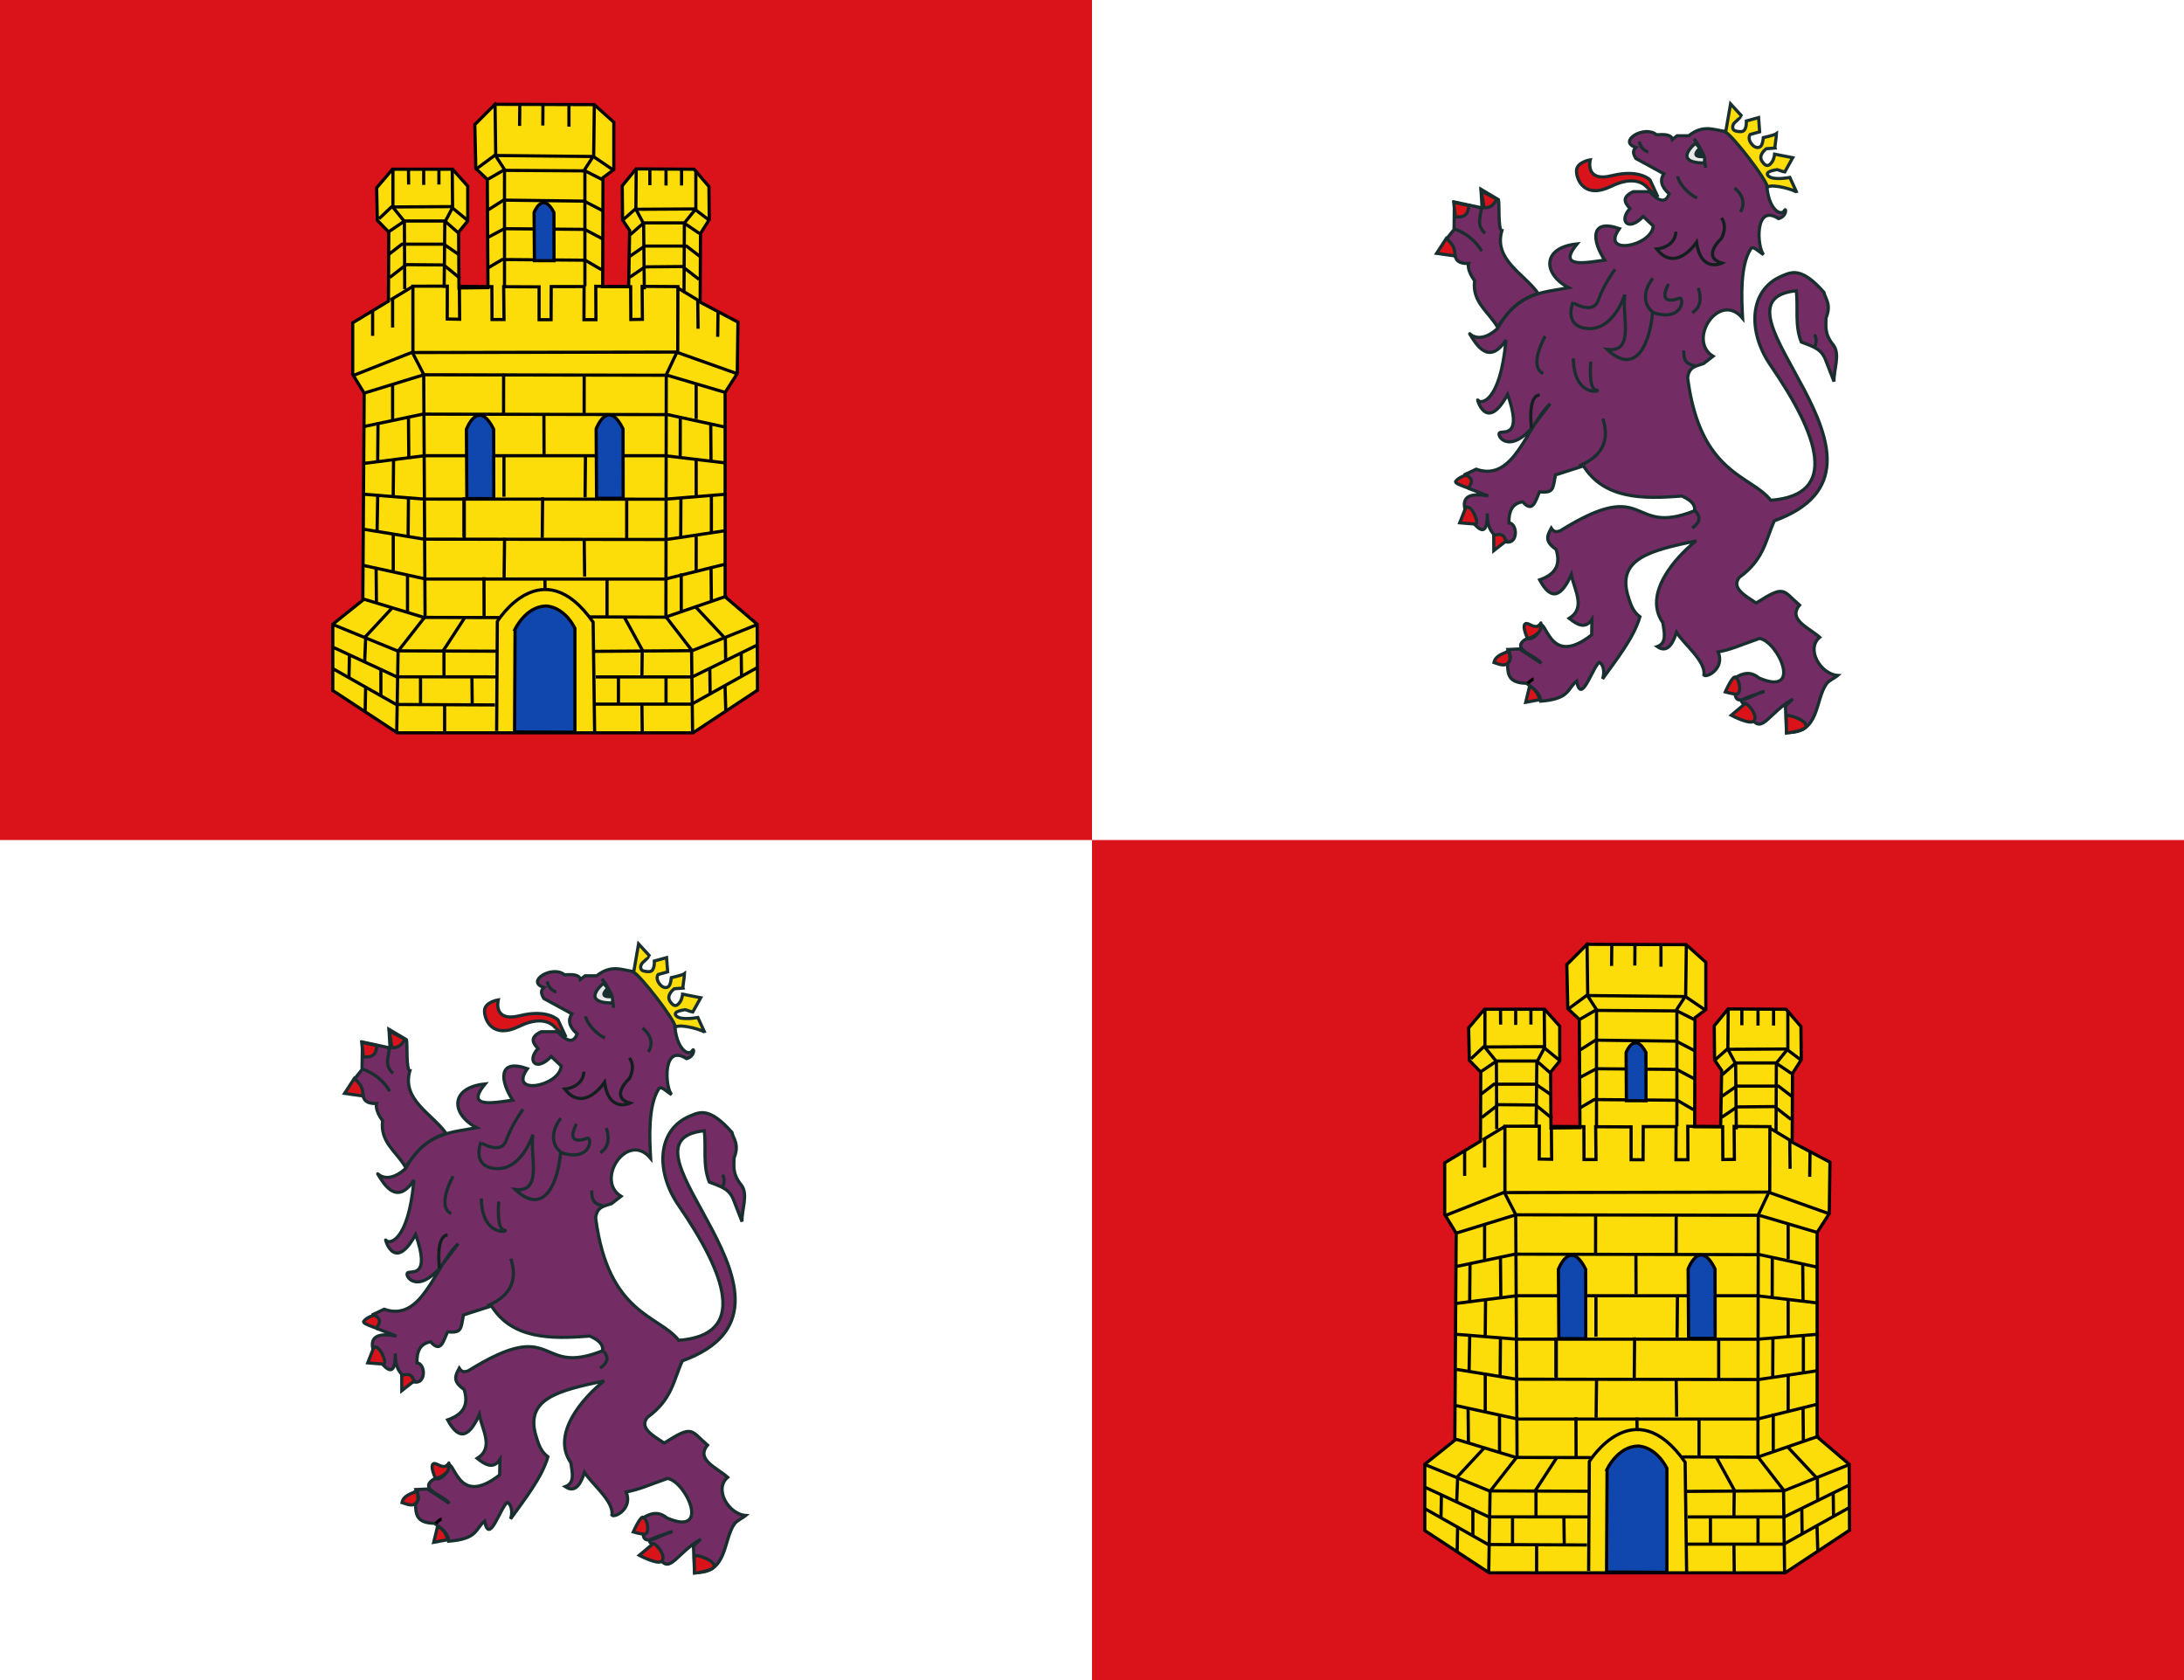 <?xml version="1.0" encoding="UTF-8"?><svg version="1.0" viewBox="0 0 650 500" xmlns="http://www.w3.org/2000/svg" xmlns:xlink="http://www.w3.org/1999/xlink"><rect width="650" height="500" fill="#da121a"/><rect y="250" width="325" height="250" fill="#fff"/><rect x="325" width="325" height="250" fill="#fff"/><g transform="translate(-895.63 -1494.7)"><g id="a" transform="matrix(.944 0 0 .944 58.636 111.27)"><path d="m1027.3 1822.8c-4.527-6.297-14.082-10.582-11.431-19.752-1.245 0-0.751-8.935-1.061-9.759l-5.538-3.292 0.353 5.879-8.726-1.885-0.112 8.704-2.357 2.939 2.946 6.055c0.118-0.059 0.118 1.822 4.007 1.705 0 0-0.707 1.906 1.885 5.433-0.848 6.751 4.367 9.718 7.188 14.555 3.11-3.816 5.24-7.961 12.845-10.582z" fill="#742c64" stroke="#192e2e"/><path d="m1064.6 1772.8c-3.829-3.158-12.353 2.149-6.5 3.991-1.23 1.164-0.665 2.328 0 3.492l8.833 4.822c-1.273 1.954-0.923 4.043 1.667 6.318-1.089 3.153-3.302 2.379-6.166-0.665h-5.166c-3.764 1.774-2.623 3.547-1 5.321-3.647 3.818-0.617 7.524 4.166 2.494l3.167 2.993c-0.586 6.539-16.876 9.462-10.666 0.831-9.571-3.336-8.52 4.08-4.637 9.946-5.08 0.602-15.461 3.016-8.695-5.125-11.324 1.157-10.729 9.611-2.667 13.801-7.847 1.547-15.926 1.247-22.498 12.969-6.747 5.964-9.749-0.054-8.618 1.764 1.882 3.025 5.881 10.045 11.341 1.779-1.801 20.071-8.173 20.306-8.826 18.921-0.679-1.441 2.405 11.067 9.351-1.781 4.717 13.453-1.068 11.46-2.422 12.026-1.452 0.607 2.611 7.164 10.173-1.616l5.666-7.482c-7.499 7.182-11.347 24.899-23.348 20.647l-3.5 1.663 1.35 4.461 6 2.328c-5.551-1.038-8.442 0.046-7.333 4.323 2.627 4.874 7.164 10.71 7 1.164-0.098 6.196 2.902 7.533 5.833 8.979 3.993 0.877 3.701-5.88 1-5.986-0.105-3.664 1.028-6.171 4.333-6.651 3.306 3.804 4.058-0.595 5.333-3.159 4.523 0.477 4.167-1.023 5-5.321l8.833-2.827c6.466 10.322 18.401 10.514 30.998 9.477 3.472 1.552 4.271 3.104 4 4.656-20.942 8.357-14.047-11.326-42.33 6.318-0.944 0.271-1.889 0.664-2.833-0.832-1.159 2.188-2.323 4.07 1.5 6.651 1.375 4.215 0.496 7.701-5.166 9.644 3.831 7.144 7.054 4.894 9.999-1.663 0.869 4.855 4.73 10.409-0.667 13.801 2.532 2.011 5.067 3.51 7.166 0.333l-0.094 4.889c-13.921 10.85-14.038-6.215-16.832-2.827-0.83 1.862-1.03 4.625-3.573 3.924-5.798 3.371 2.749 5.236 4.5 7.815l-6.833-4.489-3.666 0.166c0.521 1.53 1.047 3.06-0.167 4.157 0.226 3.046-0.226 6.431 6 6.485 2.242 1.588 4.431 3.198 4.5 5.653 9.363-0.713 8.365-4.01 11.332-6.318 1.439 7.588 4.706-3.696 7.085-5.933 1.463 0.619 1.799 3.298 1.086 5.223 4.167-5.811 9.837-12.882 11.784-19.59-1.849-1.409-2.662-2.955-3.623-6.138-3.998-12.365 7.261-14.744 21.332-17.791-6.745 5.39-16.746 16.788-10.499 25.772 0.487 3.13 1.336 6.465-1.754 7.573 3.555 2.453 5.22-1.879 6.074-4.518 2.099 3.511 9.389 9.153 8.632 13.511 0.909 0.906 6.666-2.075 4.5-7.316 4.456-0.863 6.419-1.95 13.05-4.262 5.918 1.018 13.752 18.494-0.171 12.47-1.879-1.559-4.127-2.138-7.333-0.166 0.617 1.244 0.635 3.069-0.167 4.988-0.131 5.154 7.53-0.751 9.166-0.499-12.359 4.029-5.289 1.671-3.833 8.646 3.173 4.609 5.288-1.934 12.832-6.318l-2.333 2.162 0.333 8.314c10.423 0.661 8.982-10.08 12.548-15.198 0.809-1.161 2.648-1.903 3.608-2.728-5.365-0.36-10.163-8.286-5.686-12.034-3.318-2.978-10.199-5.565-6.354-10.131-5.422-4.665-4.475-6.529-13.666-0.665-3.425-2.261-8.039-4.763-5.283-8.128 7.783-5.587 8.245-11.785 10.999-17.791 47.437-17.19-24.843-69.232 6.925-72.54 0.633 5.351-0.56 10.822 1.575 16.173 3.78 1.458 6.34 2.155 7.666 5.653l2.65 6.818c-0.146-3.896 2.129-8.653-0.334-11.686-2.773-3.415-2.185-6.029-2.173-8.409 1.766-4.254-0.273-6.081-0.688-8.06-7.144-8.093-10.229-6.362-13.201-5.132-10.51 4.35-10.866 17.602-3.666 28.081 15.144 22.039 21.943 40.992 0.102 42.63-6.161-7.987-22.246-8.045-26.185-38.589 0.4-3.707 2.916-3.72 5-4.489l3-2.328c-8.326-5.116 2.058-20.791 9.333-11.972-0.357-6.208-0.843-16.463 2.482-21.761 0.715-1.423 2.666 0.863 4.129 1.687-2.063-2.257-2.959-16.304 4.722-11.352 2.699-0.744 2.391-3.501 1.889-2.62-1.278 2.245-5.322-0.638-5.627-8.393-3.004-6.216-8.658-13.109-12.928-16.423-3.697-0.514-7.134-2.322-11.666 1.33h-3.666l-1.5 1.164c-0.28-1.606-2.532-1.637-5-1.497z" fill="#742c64" stroke="#192e2e"/><path d="m1000.9 1802.5c3.918 1.452 6.773 3.809 8.611 7.034" fill="none" stroke="#192e2e"/><path d="m1009.4 1795.9c-0.145 2.665-1.742 5.33 1.178 7.995" fill="none" stroke="#192e2e"/><path d="m1076.4 1774.1s3.365 3.492 3.667 9.145" fill="none" stroke="#192e2e"/><path d="m1076.9 1775.5s-7.52 6.059 2.646 6.226c1.261-2.377-2.646-6.226-2.646-6.226z" fill="#e7e7e7" stroke="#192e2e"/><path d="m1059.2 1774.9c0.427 2.66 2.707 3.325 2.833 3.325" fill="none" stroke="#192e2e"/><path d="m1089.2 1789.6s4.529 3.218 1.862 7.541" fill="none" stroke="#192e2e"/><path d="m1071.3 1785.9c0.203 2.057 3.42 5.771 6.103 6.818" fill="none" stroke="#192e2e"/><path d="m1068.4 1819.8c-3.206 6.337 1.152 5.362 3.439 4.543 1.57-0.562 1.339 7.57-8.105 4.602-4.126-2.942-2.615-8.168-0.25-10.891" fill="none" stroke="#192e2e"/><path d="m1063.4 1828.7c-0.727 9.068-4.931 20.672-14.332 11.805 8.917 1.067 4.503-10.723 5.589-17.322 0 0-3.637 11.796-12.255 10.671-7.174-0.937-4.087-8.162-4.166-8.147-6e-4 -0 6.346 4.042 7.999-0.665 1.832-5.216 5.333-9.81 5.333-9.81" fill="none" stroke="#192e2e"/><path d="m1077.8 1821.1c1.02 3.308 0.829 6.023-1.911 7.845" fill="none" stroke="#192e2e"/><path d="m1029.5 1836.3s-5.406 9.621-0.573 11.782" fill="none" stroke="#192e2e"/><path d="m1043.9 1844.3s-0.833 8.646 1.667 8.979c2.5 0.333-6.999 2.827-7.166-9.976" fill="none" stroke="#192e2e"/><path d="m1114.4 1835.8c0.922 1.275 0.493 3.515 0 3.824" fill="none" stroke="#192e2e"/><path d="m1076.7 1891.3c3.031 2.866 0.013 4.846-0.827 5.514" fill="none" stroke="#192e2e"/><path d="m1073.2 1840.8c0.064 2.021-0.098 4.127 3.5 4.822" fill="none" stroke="#192e2e"/><path d="m1061.9 1789.7s-3-4.822-11.499-0.665c-8.499 4.157-11.008-1.995-11.008-4.822 0-2.826 4.341-3.492 4.341-3.492s-1.833 7.15 6.833 4.988c8.666-2.162 11.999 1.33 11.999 1.33l2.508 5.392-3.175-2.732z" fill="#da121a" stroke="#192e2e"/><path d="m1078.4 1777c-0.182 0.099-3.62 3.075 1.164 2.684" fill="#192e2e" stroke="#192e2e"/><path d="m1040.2 1877.2c7.994-3.263 9.508-8.674 7.518-14.891" fill="none" stroke="#192e2e"/><path d="m1013 1899.1 4.714 1.881" fill="none" stroke="#192e2e"/><path d="m1023.9 1931.6c2.25 0.303 3.303-1.385 4.242-3.264" fill="none" stroke="#192e2e"/><path d="m1017.3 1935.3c0.729 1.125 2.246 1.858 0.471 4.233" fill="none" stroke="#192e2e"/><path d="m1088.9 1943.8c1.873 1.28 2.18 3.006 0.943 5.173" fill="none" stroke="#192e2e"/><path d="m1091.8 1952.1c3.854 1.789 2.888 3.579 2.966 5.368" fill="none" stroke="#192e2e"/><path d="m1106.5 1956.5c2.755-0.113 3.59 1.211 4.633 2.38" fill="none" stroke="#192e2e"/><path d="m1102 1777-2.764 0.215s-2.714 1.92-1.333 3.99c1.371 2.056 2.311 1.347 3.139 0.183 0.676-0.949 0.803-2.462 0.803-2.462l5.723 1.115-2.5 4.489c-1.326-0.206-2.336-0.957-2.858-0.645 0.142 0.02-3.809 0.43-2.309 1.926 1.5 1.496 6.755 0.458 6.755 0.458l2.195 4.777c0-0.666-7.643-2.929-9.273-1.731-0.171-2.376-11.107-16.368-13.16-17.296l1.552-8.939 3.439 3.749c0 0.025-1.115 1.301-1.995 2.007-0.927 0.744-1.178 2.395 0.06 2.758 1.059 0.311 2.326 0.387 2.808-0.193 0.808-0.972 0.659-2.929 0.659-2.929l3.861-1.068 0.333 4.489-3 0.831s-0.879 1.163 0.333 2.827c1.327 1.821 2.863 1.473 3.307 0.475 0.411-0.924 0.526-2.304 0.526-2.304s3.497-0.771 4.164-1.27c-0.026 0.859-0.689 4.766-0.469 4.546z" fill="#fcdd09" stroke="#192e2e"/><path d="m1005 1880.2c-0.265-0.235-2.75 0.567-3.669 1.854-0.418 0.586 1.319 1.157 4 2.191 1.23-2.095 1.449-2.543-0.331-4.045z" fill="#da121a" stroke="#192e2e"/><path d="m1004.5 1890.3-1.92 4.852s4.306 0.386 4.971 0.379c1.358-0.014-1.204-6.322-3.05-5.231z" fill="#da121a" stroke="#192e2e"/><path d="m1013.3 1899.1 0.02 4.822 3.813-2.993c-0.616-2.597-2.216-2.24-3.833-1.829z" fill="#da121a" stroke="#192e2e"/><path d="m1024.1 1931.6s3.978-1.071 4-3.492c0.033-3.724 0.702 1.355-3.372-0.85-3.645-1.973-0.796 4.686-0.628 4.342z" fill="#da121a" stroke="#192e2e"/><path d="m1017.2 1939.8c1.965-1.215 0.909-2.765 1.036-4.185-2.213 0.75-4.42 1.504-4.854 3.589 1.331 0.431 2.705 1.034 3.818 0.596z" fill="#da121a" stroke="#192e2e"/><path d="m1024.6 1946.7c2.378 1.239 2.638 2.743 3.283 4.199l-4.5 0.831 1.216-5.03z" fill="#da121a" stroke="#192e2e"/><path d="m1089.6 1944c1.248 0.48 2.041 5.414 0 5.173-1.404-0.166-3.3-0.705-3.3-0.705s2.592-5.879 3.3-4.468z" fill="#da121a" stroke="#192e2e"/><path d="m1092.4 1952.3c-0.074-1.339 4.528 3.285 2.952 5.311-1.102 1.416-7.167-1.784-7.167-1.784l4.215-3.527z" fill="#da121a" stroke="#192e2e"/><path d="m1105.5 1956c0-0.642 6.515 1.157 6.28 3.292-0.157 1.422-6.169 2.158-6.169 2.158l-0.111-5.45z" fill="#da121a" stroke="#192e2e"/><path d="m1010.2 1795.7s2.33 0.826 4.098-2.583l-4.885-2.57 0.787 5.153z" fill="#da121a" stroke="#192e2e"/><path d="m1001.2 1798.7c3.927 0.297 3.883-1.595 4.322-3.567l-4.834-0.998 0.513 4.565z" fill="#da121a" stroke="#192e2e"/><path d="m998.35 1805.5-3.061 4.7 5.892 0.823c-0.352-1.698 0.155-2.949-2.831-5.523z" fill="#da121a" stroke="#192e2e"/><path d="m1085.1 1799c1.464 2.165 1.024 4.329 0 6.494 0 0-6.49 5.811 0.171 7.776 0 0-6.661 3.247-8.027-6.58 0 0-6.49 9.912-12.554 2.136 0 0 5.722-0.342 6.063-5.469" fill="none" stroke="#121f1f"/><path d="m1025.2 1865.3s-1.352-10.131 2.577-10.473" fill="none" stroke="#121f1f"/><path d="m1024.1 1945.8s1.11-1.367 1.793-1.367" fill="#da121a" stroke="#000"/></g><g id="b" transform="matrix(.944 0 0 .944 59.511 89.632)"><path d="m1041.8 1521.3 31.268 0.107 6.168 5.546v14.93l-3.403 2.559-0.106 34.34h8.189l0.319-17.703-2.233-3.306-0.106-10.771 4.361-5.332 18.293 0.107 4.679 5.439 0.106 10.451-2.765 4.372-0.106 21.649 11.912 6.292-0.213 16.21-3.829 5.972v64.414l10.104 8.638 0.106 20.796-20.314 13.437h-93.273l-20.314-13.331v-20.903l9.466-7.572 0.425-65.267-3.616-5.936v-16.247l11.274-6.825 0.106-21.756-3.616-3.733-0.213-10.238 4.999-5.865h18.931l4.786 5.332v10.984l-2.872 3.519 0.106 17.596 9.146-0.107-0.213-34.127-3.616-3.413-0.319-13.864 6.381-6.399z" fill="#fcdd09" stroke="#000"/><path d="m1042.3 1718.9 0.213-34.553s14.039-22.822 30.205 0.213l0.475 34.766" fill="none" stroke="#000"/><path d="m990.9 1685.4 20.101 8.212 31.374 0.107" fill="none" stroke="#000"/><path d="m1124 1685.5-20.072 8.056-31.056 0.213" fill="none" stroke="#000"/><path d="m990.79 1692.5 19.995 9.296 31.292 0.019" fill="none" stroke="#000"/><path d="m990.63 1699.2 20.004 11.312 31.134 0.151" fill="none" stroke="#000"/><path d="m1001 1689.6-0.301 7.39" fill="none" stroke="#000"/><path d="m995.89 1694.8-0.15 7.39" fill="none" stroke="#000"/><path d="m1005.8 1699.1v8.446" fill="none" stroke="#000"/><path d="m1001 1704.8-0.15 7.843" fill="none" stroke="#000"/><path d="m997.1 1606.8 18.35-7.239 83.476-0.151 19.102 6.787" fill="none" stroke="#000"/><path d="m1000.7 1612.3 18.651-5.731 76.708 0.151 18.35 5.429" fill="none" stroke="#000"/><path d="m1000.4 1622.9 18.65-3.921 77.159 0.151 18.049 3.921" fill="none" stroke="#000"/><path d="m1000.6 1634.5 18.951-2.413h75.805l18.951 2.262" fill="none" stroke="#000"/><path d="m999.99 1644.2 19.322 1.563 76.124 0.033 19.428-1.597" fill="none" stroke="#000"/><path d="m1000.6 1655.3 18.825 3.093 76.469 0.107 18.506-2.773" fill="none" stroke="#000"/><path d="m1000.4 1666.7 19.569 4.266h75.512l18.931-4.692" fill="none" stroke="#000"/><path d="m1000.4 1677.3 18.931 5.759 23.717 0.053" fill="none" stroke="#000"/><path d="m1071.7 1682.9 23.8 0.088 19.494-6.7" fill="none" stroke="#000"/><path d="m1008.8 1583 6.966-4.213" fill="none" stroke="#000"/><path d="m1005.2 1557.4 3.935-3.733 18.718-0.107 5.211 4.266" fill="none" stroke="#000"/><path d="m1008.3 1568.6 4.148-3.199h13.188l4.786 3.306" fill="none" stroke="#000"/><path d="m1008.6 1575.9 5.211-4.053 11.805 0.107 5.211 4.266" fill="none" stroke="#000"/><path d="m1106 1583.2-6.7-4.053" fill="none" stroke="#000"/><path d="m1041.8 1521.6 0.213 15.997 2.765 4.266v36.899" fill="none" stroke="#000"/><path d="m1073.1 1521.5-0.213 15.997-2.765 4.266v36.899" fill="none" stroke="#000"/><path d="m1036 1541.6 5.637-4.159 31.162 0.32 6.275 4.266" fill="none" stroke="#000"/><path d="m1039.6 1544.9 4.786-2.773 25.791 0.16 5.584 2.826" fill="none" stroke="#000"/><path d="m1039.6 1554.6 4.892-3.093 25.419 0.32 5.743 2.986" fill="none" stroke="#000"/><path d="m1039.3 1563.4 5.424-2.879 25.312 0.213 5.637 2.986" fill="none" stroke="#000"/><path d="m1039.7 1572.8 4.361-2.559 26.163 0.213 5.105 2.986" fill="none" stroke="#000"/><path d="m1106.2 1562-4.892-3.306h-12.656l-4.254 3.733" fill="none" stroke="#000"/><path d="m1106.3 1569.2-4.148-3.199h-13.188l-4.786 3.306" fill="none" stroke="#000"/><path d="m1106.1 1576.5-5.211-4.053-11.805 0.107-4.892 3.306" fill="none" stroke="#000"/><path d="m1124.4 1691.8-20.42 10.025h-30.417" fill="none" stroke="#000"/><path d="m1073.3 1710.4h30.524l20.633-11.518" fill="none" stroke="#000"/><path d="m1114.4 1689.6 0.106 6.825" fill="none" stroke="#000"/><path d="m1109.5 1699.4 0.106 7.785" fill="none" stroke="#000"/><path d="m1119.4 1694.1 0.106 7.465" fill="none" stroke="#000"/><path d="m1114.3 1704.6 0.239 7.839" fill="none" stroke="#000"/><path d="m1088.2 1693.5-0.106 8.105" fill="none" stroke="#000"/><path d="m1080.7 1701.7v8.638" fill="none" stroke="#000"/><path d="m1095.7 1701.7v8.638" fill="none" stroke="#000"/><path d="m1088.1 1710.6 0.106 8.852" fill="none" stroke="#000"/><path d="m1025.7 1693.6v7.892" fill="none" stroke="#000"/><path d="m1018.3 1701.6v8.852" fill="none" stroke="#000"/><path d="m1034.5 1701.7 0.106 8.958" fill="none" stroke="#000"/><path d="m1025.9 1710.6v8.531" fill="none" stroke="#000"/><path d="m1000.8 1689.3 8.508-9.171" fill="none" stroke="#000"/><path d="m1004.4 1678.4-0.106-10.984" fill="none" stroke="#000"/><path d="m1014.2 1669.4v11.731" fill="none" stroke="#000"/><path d="m1009.7 1668.9v-12.477" fill="none" stroke="#000"/><path d="m1004.6 1656 0.213-11.731" fill="none" stroke="#000"/><path d="m1014.5 1645.4-0.106 11.838" fill="none" stroke="#000"/><path d="m1009.8 1633.1-0.106 11.624" fill="none" stroke="#000"/><path d="m1004.9 1621.6-0.106 12.371" fill="none" stroke="#000"/><path d="m1014.5 1620.2 0.106 12.371" fill="none" stroke="#000"/><path d="m1009.5 1609.7v11.091" fill="none" stroke="#000"/><path d="m1110 1678.2-0.106-11.091" fill="none" stroke="#000"/><path d="m1100.5 1669.2v11.731" fill="none" stroke="#000"/><path d="m1105.2 1668.6 0.013-11.768" fill="none" stroke="#000"/><path d="m1110 1656.3v-11.891" fill="none" stroke="#000"/><path d="m1100.4 1645.1-0.066 12.797" fill="none" stroke="#000"/><path d="m1105.2 1633 0.013 11.707" fill="none" stroke="#000"/><path d="m1109.8 1622.2 0.084 11.624" fill="none" stroke="#000"/><path d="m1100.2 1619.9-0.031 12.672" fill="none" stroke="#000"/><path d="m1105.2 1609.5v11.038" fill="none" stroke="#000"/><path d="m1025.5 1693.5 6.768-10.407" fill="none" stroke="#000"/><path d="m1082.5 1682.9 5.866 10.708" fill="none" stroke="#000"/><path d="m1104.9 1679.6 9.175 9.803" fill="none" stroke="#000"/><path d="m1038.3 1670.4 0.044 12.518" fill="none" stroke="#000"/><path d="m1057.5 1670.5 0.062 3.362" fill="none" stroke="#000"/><path d="m1077.1 1670.6v12.216" fill="none" stroke="#000"/><path d="m1069.9 1658.3 0.15 11.915" fill="none" stroke="#000"/><path d="m1044.8 1658-0.15 12.518" fill="none" stroke="#000"/><path d="m1056.8 1645.2-0.125 12.82" fill="none" stroke="#000"/><path d="m1032 1645.2v12.518" fill="none" stroke="#000"/><path d="m1070.3 1632.4-0.125 12.82" fill="none" stroke="#000"/><path d="m1069.9 1606.6-0.018 12.216" fill="none" stroke="#000"/><path d="m1044.5 1606.2-0.018 12.82" fill="none" stroke="#000"/><path d="m1057.2 1619.3 0.044 12.305" fill="none" stroke="#000"/><path d="m1044.6 1632.2v12.82" fill="none" stroke="#000"/><path d="m1032.1 1645.4v12.82" fill="none" stroke="#000"/><path d="m1083.3 1645.5v13.122" fill="none" stroke="#000"/><path d="m1003.2 1586.3v7.998" fill="none" stroke="#000"/><path d="m1009.5 1582.5v9.172" fill="none" stroke="#000"/><path d="m1014.5 1541.7 0.053 4.906" fill="none" stroke="#000"/><path d="m1019.3 1541.8v4.906" fill="none" stroke="#000"/><path d="m1024.1 1541.9v4.692" fill="none" stroke="#000"/><path d="m1090.6 1541.9v4.906" fill="none" stroke="#000"/><path d="m1095.7 1542v4.906" fill="none" stroke="#000"/><path d="m1100.6 1542.1v4.793" fill="none" stroke="#000"/><path d="m1010.8 1719.1 0.425-25.382 8.508-10.878-0.425-76.358-3.403-6.612-0.013-21.217 10.857-0.022-0.031 10.361 3.915 0.075-0.084-10.351 10.252 0.062 0.044 10.373h3.776l-0.106-10.348 11.167 0.053v10.348h3.776l0.053-10.433 10.359-0.01-0.044 10.439h3.777l-0.047-10.524 11.001 0.122 0.053 10.348 3.643-0.053-0.088-10.393 11.282 0.076-0.053 20.129-3.616 7.678-0.106 76.305 8.083 10.451 0.319 25.968" fill="none" stroke="#000"/><path d="m1009.6 1541.6v12.158l3.616 4.479 0.106 21.329" fill="none" stroke="#000"/><path d="m1028.3 1541.5 0.106 12.371-2.446 4.586-0.213 20.689" fill="none" stroke="#000"/><path d="m1008.4 1561.4 4.892-3.306h12.656l4.254 3.733" fill="none" stroke="#000"/><path d="m1105.1 1542.1v12.158l-3.616 4.479-0.106 21.329" fill="none" stroke="#000"/><path d="m1086.3 1542-0.106 12.371 2.446 4.586 0.213 20.689" fill="none" stroke="#000"/><path d="m1082.3 1557.6 3.616-3.199 18.718-0.107 4.786 3.626" fill="none" stroke="#000"/><path d="m1049.6 1521.5-0.069 6.612" fill="none" stroke="#000"/><path d="m1056.9 1521.4-0.044 6.593" fill="none" stroke="#000"/><path d="m1065.1 1521.6v6.75" fill="none" stroke="#000"/><path d="m1105.7 1583.1 0.106 8.958" fill="none" stroke="#000"/><path d="m1112.1 1586.6-0.106 7.998" fill="none" stroke="#000"/><path d="m1054.2 1570.6-0.097-15.195s2.674-6.927 6.265 0l0.024 15.206-6.192-0.011z" fill="#0f47af" stroke="#000"/><path d="m1032.9 1645.6-0.133-21.842s3.669-9.957 8.596 0l0.033 21.858-8.496-0.016z" fill="#0f47af" stroke="#000"/><path d="m1073.8 1645.5-0.132-21.842s3.624-9.957 8.49 0l0.033 21.858-8.391-0.016z" fill="#0f47af" stroke="#000"/><path d="m1048.1 1686.8s3.323-7.171 9.72-7.327c0 0 5.416-0.183 9.161 7.014v32.78l-19.037-0.078 0.156-32.389z" fill="#0f47af" stroke="#000"/></g><use transform="translate(325,-250)" xlink:href="#a"/><use transform="translate(325,250)" xlink:href="#b"/></g></svg>